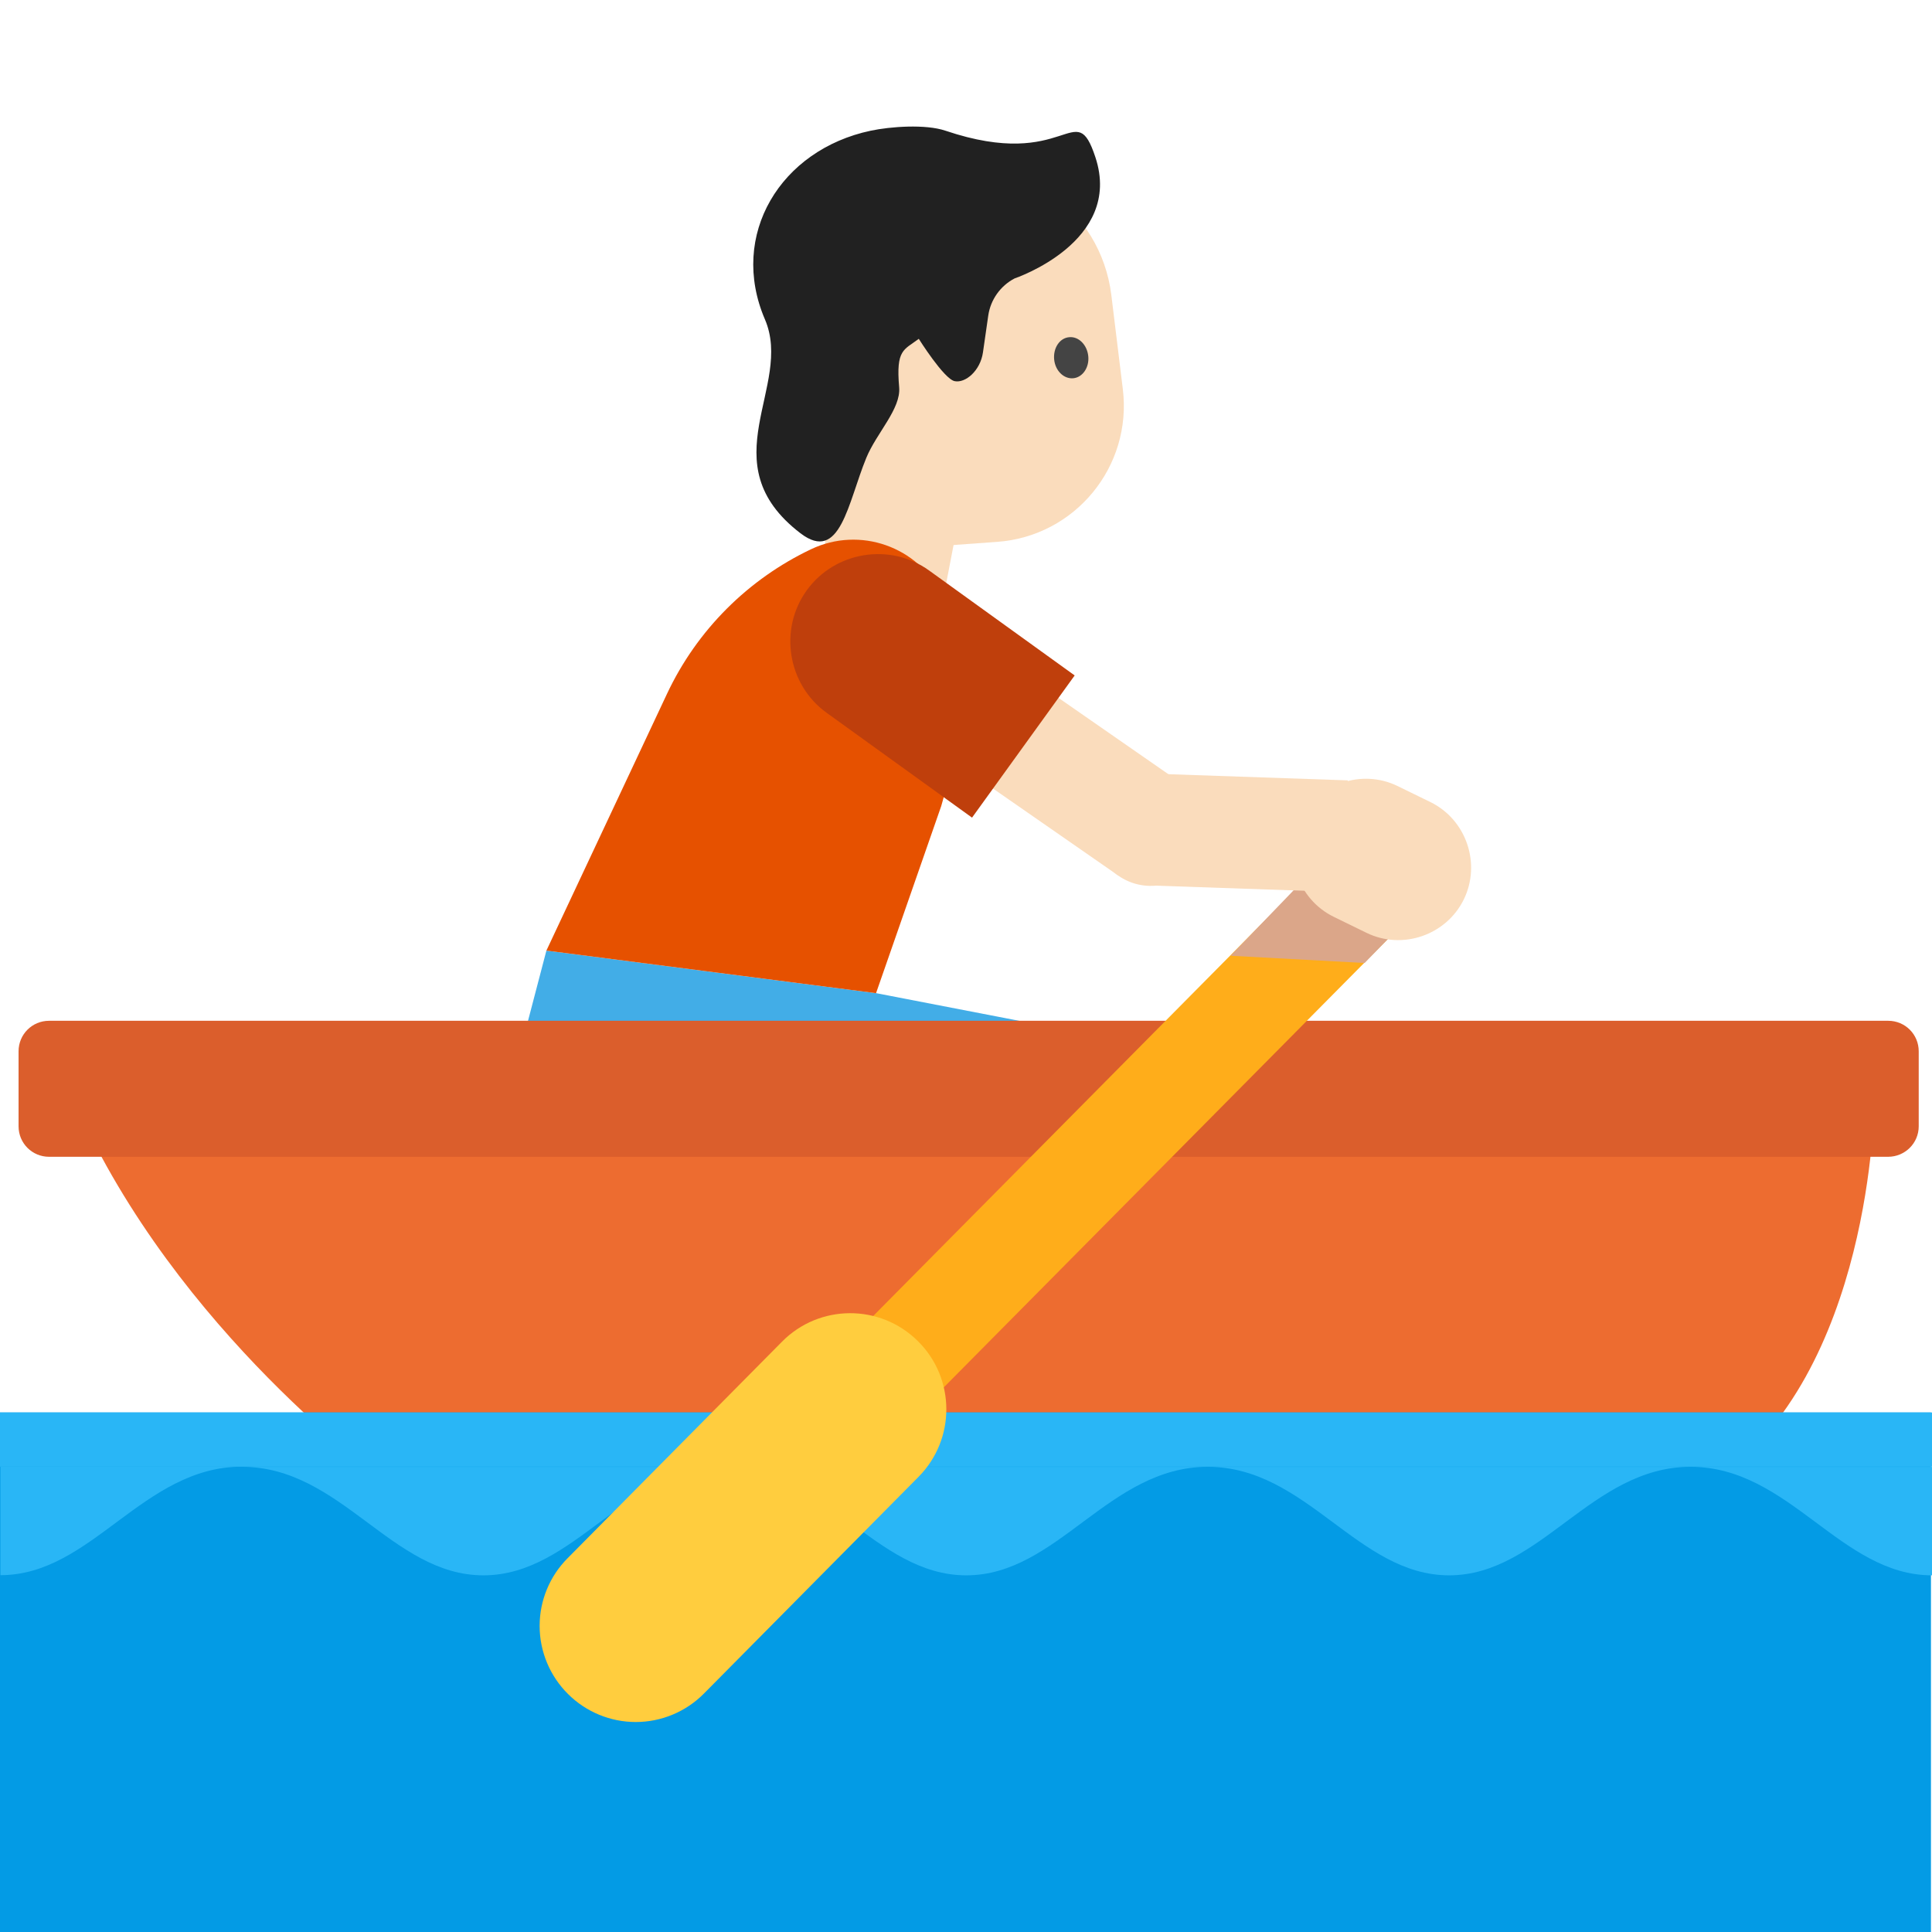 <?xml version='1.0' encoding='utf-8'?>
<svg xmlns="http://www.w3.org/2000/svg" width="128" height="128" version="1.1" xml:space="preserve" style="fill-rule:evenodd;clip-rule:evenodd;stroke-linejoin:round;stroke-miterlimit:2;" viewBox="0 0 128 128"><path d="M55.01,29.67L54.46,39.88L62.19,41.23L66.03,21.29L55.01,29.67Z" style="fill:#fadcbc;fill-rule:nonzero;" /><path d="M34.64,68.94L36.2,62.98L58.05,65.8L74.29,68.94L74.29,72.73L34.64,72.73L34.64,68.94Z" style="fill:#42ade7;fill-rule:nonzero;" /><path d="M61.757,49.443L65.984,43.358L78.295,51.908L74.069,57.994L61.757,49.443Z" style="fill:#fadcbc;fill-rule:nonzero;" /><g transform="matrix(0.992,-0.129,0.129,0.992,-6.445,10.281)"><circle cx="76.21" cy="54.93" r="3.75" style="fill:#fadcbc;" /></g><path d="M53.6,19.7L54.96,36.7L66.06,35.9C71.22,35.53 75.02,30.92 74.39,25.78L73.63,19.56C72.93,13.81 67.42,9.92 61.77,11.18L59.53,11.68C55.846,12.495 53.3,15.939 53.6,19.7Z" style="fill:#fadcbc;fill-rule:nonzero;" /><path d="M69.84,23.81C69.91,24.56 70.48,25.12 71.11,25.06C71.73,25 72.18,24.34 72.1,23.59C72.02,22.84 71.46,22.28 70.84,22.34C70.21,22.39 69.77,23.05 69.84,23.81" style="fill:#444;fill-rule:nonzero;" /><path d="M64.85,44.53L62.36,53.4L58.04,65.8L36.2,62.98L44.18,45.99C46.18,41.72 49.59,38.36 53.73,36.39C56.96,34.85 60.84,36.2 62.39,39.43L64.85,44.53Z" style="fill:#e65100;fill-rule:nonzero;" /><path d="M71.2,44.75L64.4,54.17L54.76,47.22C52.176,45.355 51.585,41.694 53.45,39.11C55.315,36.526 58.976,35.935 61.56,37.8L71.2,44.75Z" style="fill:#bf3f0c;fill-rule:nonzero;" /><path d="M5.01,73.15L124.17,73.15C124.17,73.15 124.03,91.01 113.54,98.13L25.52,98.13C25.52,98.13 11.68,88.22 5.01,73.15Z" style="fill:#ed6c30;fill-rule:nonzero;" /><path d="M125.09,76.64L3.25,76.64C2.13,76.64 1.23,75.74 1.23,74.62L1.23,69.65C1.23,68.53 2.13,67.63 3.25,67.63L125.1,67.63C126.22,67.63 127.12,68.53 127.12,69.65L127.12,74.62C127.12,75.74 126.21,76.64 125.09,76.64Z" style="fill:#db5e2c;fill-rule:nonzero;" /><path d="M60.384,94.082L55.659,89.402L88.015,56.734L92.74,61.414L60.384,94.082Z" style="fill:#ffad1a;fill-rule:nonzero;" /><path d="M90.41,63.8L81.53,63.32L91.39,53.08L96.66,57.37L90.41,63.8Z" style="fill:#dba689;fill-rule:nonzero;" /><path d="M76.356,58.67L76.61,51.265L89.292,51.701L89.038,59.106L76.356,58.67Z" style="fill:#fadcbc;fill-rule:nonzero;" /><path d="M96.98,59.59C95.816,61.965 92.905,62.962 90.53,61.8L88.36,60.74C85.985,59.576 84.988,56.665 86.15,54.29C87.314,51.915 90.225,50.918 92.6,52.08L94.77,53.14C97.145,54.304 98.142,57.215 96.98,59.59Z" style="fill:#fadcbc;fill-rule:nonzero;" /><rect x="0" y="93.58" width="127.93" height="34.42" style="fill:#039be5;fill-rule:nonzero;" /><g><path d="M0.03,104.36C6.09,104.36 9.46,97.17 16.03,97.17L0.03,97.17L0.03,104.36ZM16.03,97.18C22.6,97.18 25.96,104.37 32.03,104.37C38.1,104.37 41.46,97.18 48.03,97.18L16.03,97.18Z" style="fill:#29b6f6;fill-rule:nonzero;" /><path d="M48.02,97.18C54.59,97.18 57.95,104.37 64.02,104.37C70.08,104.37 73.45,97.18 80.02,97.18L48.02,97.18Z" style="fill:#29b6f6;fill-rule:nonzero;" /><path d="M80.01,97.18C86.58,97.18 89.94,104.37 96.01,104.37C102.07,104.37 105.44,97.18 112.01,97.18L80.01,97.18Z" style="fill:#29b6f6;fill-rule:nonzero;" /><path d="M112,97.18C118.57,97.18 121.93,104.37 128,104.37L128,97.18L112,97.18ZM0,93.58L128,93.58L128,97.17L0,97.17L0,93.58Z" style="fill:#29b6f6;fill-rule:nonzero;" /></g><path d="M60.81,88.85C63.31,91.32 63.33,95.35 60.85,97.85L46.64,112.2C45.447,113.407 43.818,114.088 42.12,114.088C40.442,114.088 38.83,113.423 37.64,112.24C36.433,111.047 35.752,109.418 35.752,107.72C35.752,106.042 36.417,104.43 37.6,103.24L51.81,88.89C54.28,86.39 58.31,86.37 60.81,88.85Z" style="fill:#ffcd3e;fill-rule:nonzero;" /><g transform="matrix(-1.003,0.111,0.111,1.003,120.086,-3.944)"><path d="M70.326,31.373C67.946,33.651 67.007,29.712 65.482,26.925C64.635,25.377 62.863,23.982 62.83,22.56C62.773,20.06 62.26,20.17 61.2,19.54C61.2,19.54 59.85,22.335 59.168,22.56C58.486,22.785 57.417,22.075 57.11,20.89L56.5,18.53C56.236,17.508 55.494,16.673 54.51,16.29C54.51,16.29 47.15,14.697 48.362,8.971C49.253,4.762 50.263,9.735 57.96,6.15C59.211,5.567 61.53,5.482 62.83,5.612C68.85,6.202 72.859,11.379 71.099,17.161C69.705,21.74 75.809,26.121 70.326,31.373Z" style="fill:#212121;fill-rule:nonzero;" /></g></svg>